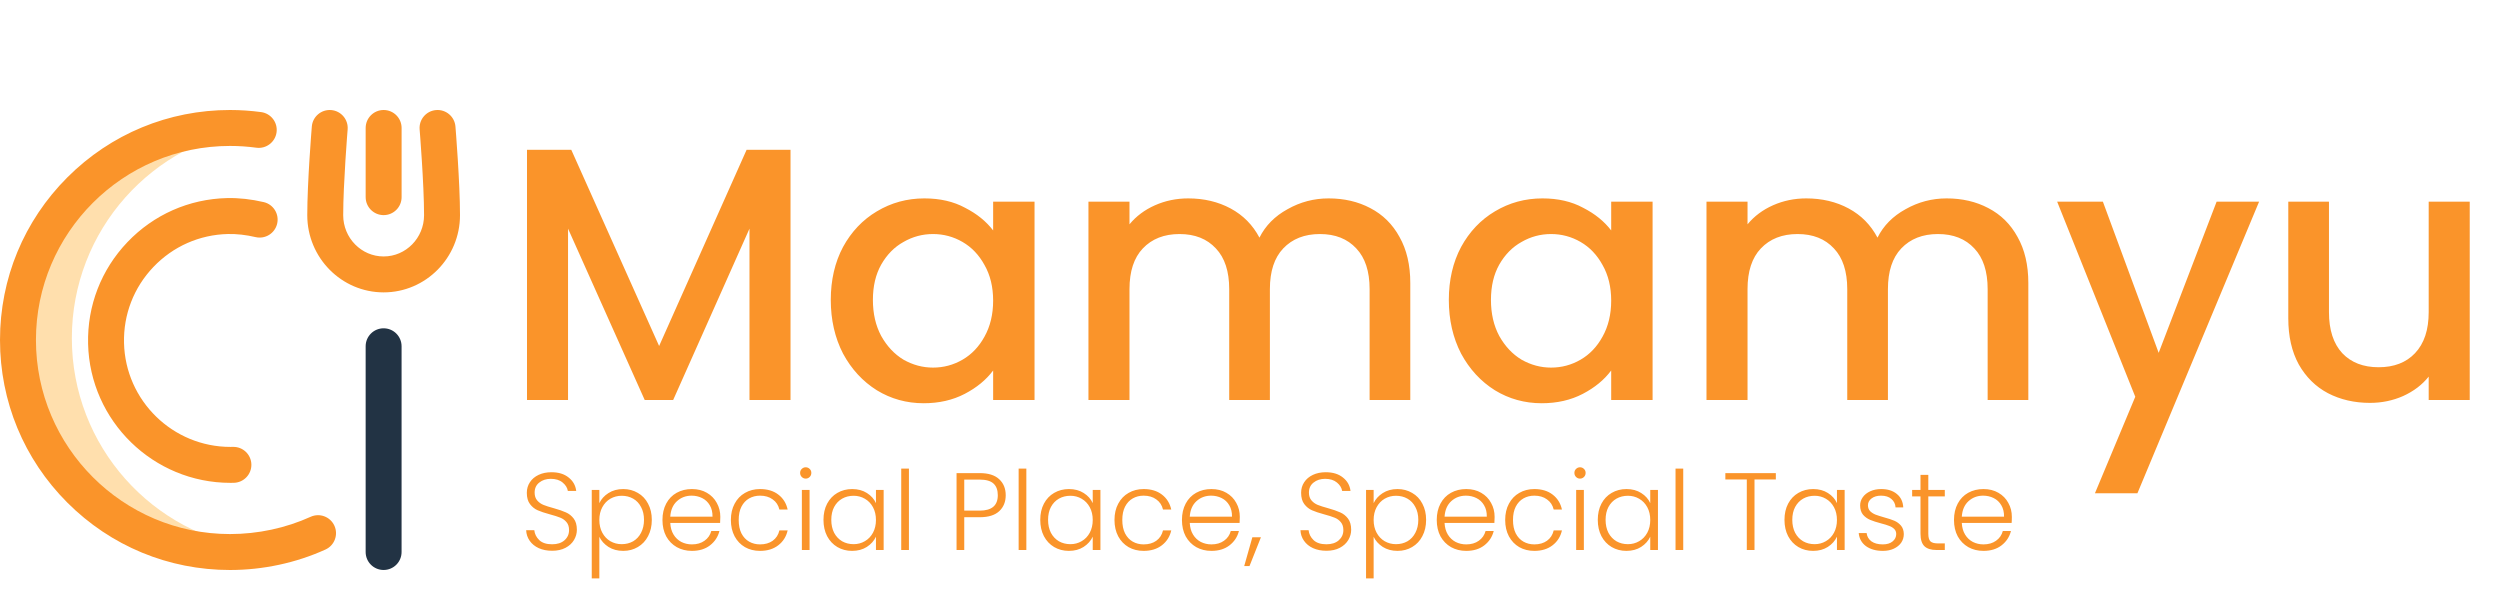 <svg width="250" height="61" viewBox="0 0 250 61" fill="none" xmlns="http://www.w3.org/2000/svg">
<path d="M7.185 33.819C7.185 23.022 15.255 14.11 25.692 12.786C24.81 12.674 23.91 12.616 22.997 12.616C11.287 12.616 1.794 22.109 1.794 33.819C1.794 45.529 11.287 55.022 22.997 55.022C23.91 55.022 24.81 54.964 25.692 54.852C15.255 53.528 7.185 44.616 7.185 33.819V33.819Z" fill="#FFC976" fill-opacity="0.6"/>
<path d="M38.363 29.238C34.152 29.238 30.727 25.776 30.727 21.521C30.727 18.26 31.163 12.878 31.182 12.651C31.262 11.662 32.131 10.926 33.119 11.006C34.108 11.087 34.844 11.954 34.764 12.943C34.759 12.998 34.32 18.407 34.32 21.521C34.32 23.795 36.134 25.645 38.363 25.645C40.593 25.645 42.406 23.795 42.406 21.521C42.406 18.405 41.968 12.998 41.963 12.943C41.882 11.954 42.618 11.087 43.608 11.006C44.596 10.925 45.464 11.662 45.545 12.651C45.563 12.878 46 18.26 46 21.521C46 25.776 42.574 29.238 38.363 29.238V29.238ZM40.16 19.715V12.797C40.16 11.805 39.356 11 38.363 11C37.371 11 36.566 11.805 36.566 12.797V19.715C36.566 20.707 37.371 21.512 38.363 21.512C39.356 21.512 40.16 20.707 40.16 19.715ZM32.547 54.953C33.451 54.542 33.851 53.477 33.441 52.574C33.031 51.67 31.965 51.27 31.062 51.68C28.575 52.809 25.787 53.406 23 53.406C12.299 53.406 3.594 44.701 3.594 34C3.594 23.299 12.299 14.594 23 14.594C23.881 14.594 24.767 14.653 25.634 14.771C26.616 14.904 27.522 14.215 27.656 13.232C27.789 12.248 27.1 11.343 26.116 11.21C25.091 11.071 24.043 11 23 11C16.857 11 11.081 13.393 6.736 17.737C2.392 22.081 0 27.857 0 34C0 40.144 2.392 45.919 6.736 50.264C11.081 54.608 16.857 57 23 57C26.296 57 29.597 56.292 32.547 54.953V54.953ZM23.384 48.281C24.376 48.257 25.161 47.434 25.138 46.442C25.114 45.45 24.294 44.666 23.299 44.688C23.213 44.69 23.128 44.691 23.043 44.691C17.288 44.691 12.539 40.08 12.402 34.297C12.334 31.454 13.378 28.755 15.341 26.697C17.304 24.639 19.951 23.468 22.794 23.401C23.656 23.381 24.609 23.487 25.552 23.71C26.518 23.938 27.485 23.34 27.714 22.374C27.942 21.408 27.344 20.44 26.378 20.212C25.141 19.92 23.872 19.78 22.709 19.808C18.906 19.898 15.366 21.464 12.74 24.216C10.115 26.969 8.719 30.579 8.809 34.382C8.992 42.118 15.344 48.285 23.042 48.285C23.155 48.285 23.27 48.284 23.384 48.281Z" fill="#FA942A"/>
<path d="M38.361 56.998C37.369 56.998 36.565 56.194 36.565 55.201V34.627C36.565 33.635 37.369 32.83 38.361 32.83C39.354 32.83 40.158 33.635 40.158 34.627V55.201C40.158 56.194 39.354 56.998 38.361 56.998Z" fill="#223344"/>
<path d="M79.052 14.98V40H74.948V22.864L67.316 40H64.472L56.804 22.864V40H52.7V14.98H57.128L65.912 34.6L74.66 14.98H79.052ZM83.078 29.992C83.078 28 83.486 26.236 84.302 24.7C85.142 23.164 86.27 21.976 87.686 21.136C89.126 20.272 90.71 19.84 92.438 19.84C93.998 19.84 95.354 20.152 96.506 20.776C97.682 21.376 98.618 22.132 99.314 23.044V20.164H103.454V40H99.314V37.048C98.618 37.984 97.67 38.764 96.47 39.388C95.27 40.012 93.902 40.324 92.366 40.324C90.662 40.324 89.102 39.892 87.686 39.028C86.27 38.14 85.142 36.916 84.302 35.356C83.486 33.772 83.078 31.984 83.078 29.992ZM99.314 30.064C99.314 28.696 99.026 27.508 98.45 26.5C97.898 25.492 97.166 24.724 96.254 24.196C95.342 23.668 94.358 23.404 93.302 23.404C92.246 23.404 91.262 23.668 90.35 24.196C89.438 24.7 88.694 25.456 88.118 26.464C87.566 27.448 87.29 28.624 87.29 29.992C87.29 31.36 87.566 32.56 88.118 33.592C88.694 34.624 89.438 35.416 90.35 35.968C91.286 36.496 92.27 36.76 93.302 36.76C94.358 36.76 95.342 36.496 96.254 35.968C97.166 35.44 97.898 34.672 98.45 33.664C99.026 32.632 99.314 31.432 99.314 30.064ZM132.857 19.84C134.417 19.84 135.809 20.164 137.033 20.812C138.281 21.46 139.253 22.42 139.949 23.692C140.669 24.964 141.029 26.5 141.029 28.3V40H136.961V28.912C136.961 27.136 136.517 25.78 135.629 24.844C134.741 23.884 133.529 23.404 131.993 23.404C130.457 23.404 129.233 23.884 128.321 24.844C127.433 25.78 126.989 27.136 126.989 28.912V40H122.921V28.912C122.921 27.136 122.477 25.78 121.589 24.844C120.701 23.884 119.489 23.404 117.953 23.404C116.417 23.404 115.193 23.884 114.281 24.844C113.393 25.78 112.949 27.136 112.949 28.912V40H108.845V20.164H112.949V22.432C113.621 21.616 114.473 20.98 115.505 20.524C116.537 20.068 117.641 19.84 118.817 19.84C120.401 19.84 121.817 20.176 123.065 20.848C124.313 21.52 125.273 22.492 125.945 23.764C126.545 22.564 127.481 21.616 128.753 20.92C130.025 20.2 131.393 19.84 132.857 19.84ZM144.883 29.992C144.883 28 145.291 26.236 146.107 24.7C146.947 23.164 148.075 21.976 149.491 21.136C150.931 20.272 152.515 19.84 154.243 19.84C155.803 19.84 157.159 20.152 158.311 20.776C159.487 21.376 160.423 22.132 161.119 23.044V20.164H165.259V40H161.119V37.048C160.423 37.984 159.475 38.764 158.275 39.388C157.075 40.012 155.707 40.324 154.171 40.324C152.467 40.324 150.907 39.892 149.491 39.028C148.075 38.14 146.947 36.916 146.107 35.356C145.291 33.772 144.883 31.984 144.883 29.992ZM161.119 30.064C161.119 28.696 160.831 27.508 160.255 26.5C159.703 25.492 158.971 24.724 158.059 24.196C157.147 23.668 156.163 23.404 155.107 23.404C154.051 23.404 153.067 23.668 152.155 24.196C151.243 24.7 150.499 25.456 149.923 26.464C149.371 27.448 149.095 28.624 149.095 29.992C149.095 31.36 149.371 32.56 149.923 33.592C150.499 34.624 151.243 35.416 152.155 35.968C153.091 36.496 154.075 36.76 155.107 36.76C156.163 36.76 157.147 36.496 158.059 35.968C158.971 35.44 159.703 34.672 160.255 33.664C160.831 32.632 161.119 31.432 161.119 30.064ZM194.661 19.84C196.221 19.84 197.613 20.164 198.837 20.812C200.085 21.46 201.057 22.42 201.753 23.692C202.473 24.964 202.833 26.5 202.833 28.3V40H198.765V28.912C198.765 27.136 198.321 25.78 197.433 24.844C196.545 23.884 195.333 23.404 193.797 23.404C192.261 23.404 191.037 23.884 190.125 24.844C189.237 25.78 188.793 27.136 188.793 28.912V40H184.725V28.912C184.725 27.136 184.281 25.78 183.393 24.844C182.505 23.884 181.293 23.404 179.757 23.404C178.221 23.404 176.997 23.884 176.085 24.844C175.197 25.78 174.753 27.136 174.753 28.912V40H170.649V20.164H174.753V22.432C175.425 21.616 176.277 20.98 177.309 20.524C178.341 20.068 179.445 19.84 180.621 19.84C182.205 19.84 183.621 20.176 184.869 20.848C186.117 21.52 187.077 22.492 187.749 23.764C188.349 22.564 189.285 21.616 190.557 20.92C191.829 20.2 193.197 19.84 194.661 19.84ZM225.911 20.164L213.743 49.324H209.495L213.527 39.676L205.715 20.164H210.287L215.867 35.284L221.663 20.164H225.911ZM246.973 20.164V40H242.869V37.66C242.221 38.476 241.369 39.124 240.313 39.604C239.281 40.06 238.177 40.288 237.001 40.288C235.441 40.288 234.037 39.964 232.789 39.316C231.565 38.668 230.593 37.708 229.873 36.436C229.177 35.164 228.829 33.628 228.829 31.828V20.164H232.897V31.216C232.897 32.992 233.341 34.36 234.229 35.32C235.117 36.256 236.329 36.724 237.865 36.724C239.401 36.724 240.613 36.256 241.501 35.32C242.413 34.36 242.869 32.992 242.869 31.216V20.164H246.973Z" fill="#FA942A"/>
<path d="M55.212 55.077C54.706 55.077 54.259 54.989 53.87 54.813C53.489 54.637 53.188 54.391 52.968 54.076C52.748 53.761 52.631 53.409 52.616 53.02H53.43C53.467 53.394 53.632 53.724 53.925 54.01C54.218 54.289 54.647 54.428 55.212 54.428C55.733 54.428 56.143 54.296 56.444 54.032C56.752 53.761 56.906 53.42 56.906 53.009C56.906 52.679 56.822 52.415 56.653 52.217C56.484 52.012 56.275 51.861 56.026 51.766C55.777 51.663 55.432 51.553 54.992 51.436C54.479 51.297 54.072 51.161 53.771 51.029C53.47 50.897 53.214 50.692 53.001 50.413C52.788 50.134 52.682 49.757 52.682 49.28C52.682 48.884 52.785 48.532 52.99 48.224C53.195 47.909 53.485 47.663 53.859 47.487C54.233 47.311 54.662 47.223 55.146 47.223C55.857 47.223 56.429 47.399 56.862 47.751C57.302 48.096 57.555 48.543 57.621 49.093H56.785C56.734 48.778 56.561 48.499 56.268 48.257C55.975 48.008 55.579 47.883 55.08 47.883C54.618 47.883 54.233 48.008 53.925 48.257C53.617 48.499 53.463 48.833 53.463 49.258C53.463 49.581 53.547 49.841 53.716 50.039C53.885 50.237 54.094 50.387 54.343 50.49C54.6 50.593 54.944 50.703 55.377 50.82C55.876 50.959 56.279 51.099 56.587 51.238C56.895 51.37 57.155 51.575 57.368 51.854C57.581 52.133 57.687 52.507 57.687 52.976C57.687 53.335 57.592 53.676 57.401 53.999C57.21 54.322 56.928 54.582 56.554 54.78C56.18 54.978 55.733 55.077 55.212 55.077ZM59.934 50.314C60.125 49.911 60.425 49.577 60.836 49.313C61.254 49.042 61.749 48.906 62.321 48.906C62.864 48.906 63.351 49.034 63.784 49.291C64.224 49.54 64.565 49.9 64.807 50.369C65.056 50.831 65.181 51.37 65.181 51.986C65.181 52.602 65.056 53.145 64.807 53.614C64.565 54.083 64.224 54.446 63.784 54.703C63.351 54.96 62.864 55.088 62.321 55.088C61.756 55.088 61.265 54.956 60.847 54.692C60.429 54.421 60.125 54.083 59.934 53.68V57.838H59.175V48.994H59.934V50.314ZM64.4 51.986C64.4 51.487 64.301 51.058 64.103 50.699C63.912 50.332 63.648 50.054 63.311 49.863C62.974 49.672 62.592 49.577 62.167 49.577C61.756 49.577 61.379 49.676 61.034 49.874C60.697 50.072 60.429 50.354 60.231 50.721C60.033 51.088 59.934 51.513 59.934 51.997C59.934 52.481 60.033 52.906 60.231 53.273C60.429 53.64 60.697 53.922 61.034 54.12C61.379 54.318 61.756 54.417 62.167 54.417C62.592 54.417 62.974 54.322 63.311 54.131C63.648 53.933 63.912 53.651 64.103 53.284C64.301 52.91 64.4 52.477 64.4 51.986ZM72.032 51.689C72.032 51.953 72.024 52.155 72.01 52.294H67.027C67.049 52.749 67.159 53.137 67.357 53.46C67.555 53.783 67.815 54.028 68.138 54.197C68.46 54.358 68.812 54.439 69.194 54.439C69.692 54.439 70.11 54.318 70.448 54.076C70.792 53.834 71.02 53.508 71.13 53.097H71.944C71.797 53.684 71.482 54.164 70.998 54.538C70.521 54.905 69.92 55.088 69.194 55.088C68.629 55.088 68.123 54.963 67.676 54.714C67.228 54.457 66.876 54.098 66.62 53.636C66.37 53.167 66.246 52.62 66.246 51.997C66.246 51.374 66.37 50.827 66.62 50.358C66.869 49.889 67.217 49.529 67.665 49.28C68.112 49.031 68.622 48.906 69.194 48.906C69.766 48.906 70.264 49.031 70.69 49.28C71.122 49.529 71.452 49.867 71.68 50.292C71.914 50.71 72.032 51.176 72.032 51.689ZM71.251 51.667C71.258 51.22 71.166 50.838 70.976 50.523C70.792 50.208 70.539 49.969 70.217 49.808C69.894 49.647 69.542 49.566 69.161 49.566C68.589 49.566 68.101 49.749 67.698 50.116C67.294 50.483 67.071 51 67.027 51.667H71.251ZM73.088 51.997C73.088 51.374 73.213 50.831 73.463 50.369C73.712 49.9 74.056 49.54 74.496 49.291C74.936 49.034 75.439 48.906 76.004 48.906C76.744 48.906 77.353 49.089 77.829 49.456C78.314 49.823 78.625 50.321 78.764 50.952H77.939C77.837 50.519 77.613 50.182 77.269 49.94C76.931 49.691 76.51 49.566 76.004 49.566C75.6 49.566 75.237 49.658 74.915 49.841C74.592 50.024 74.335 50.299 74.144 50.666C73.961 51.025 73.87 51.469 73.87 51.997C73.87 52.525 73.961 52.972 74.144 53.339C74.335 53.706 74.592 53.981 74.915 54.164C75.237 54.347 75.6 54.439 76.004 54.439C76.51 54.439 76.931 54.318 77.269 54.076C77.613 53.827 77.837 53.482 77.939 53.042H78.764C78.625 53.658 78.314 54.153 77.829 54.527C77.346 54.901 76.737 55.088 76.004 55.088C75.439 55.088 74.936 54.963 74.496 54.714C74.056 54.457 73.712 54.098 73.463 53.636C73.213 53.167 73.088 52.62 73.088 51.997ZM80.572 47.861C80.418 47.861 80.286 47.806 80.176 47.696C80.066 47.586 80.011 47.45 80.011 47.289C80.011 47.128 80.066 46.996 80.176 46.893C80.286 46.783 80.418 46.728 80.572 46.728C80.726 46.728 80.858 46.783 80.968 46.893C81.078 46.996 81.133 47.128 81.133 47.289C81.133 47.45 81.078 47.586 80.968 47.696C80.858 47.806 80.726 47.861 80.572 47.861ZM80.957 48.994V55H80.187V48.994H80.957ZM82.348 51.986C82.348 51.37 82.469 50.831 82.711 50.369C82.961 49.9 83.302 49.54 83.734 49.291C84.174 49.034 84.669 48.906 85.219 48.906C85.791 48.906 86.283 49.038 86.693 49.302C87.111 49.566 87.412 49.903 87.595 50.314V48.994H88.365V55H87.595V53.669C87.405 54.08 87.1 54.421 86.682 54.692C86.272 54.956 85.78 55.088 85.208 55.088C84.666 55.088 84.174 54.96 83.734 54.703C83.302 54.446 82.961 54.083 82.711 53.614C82.469 53.145 82.348 52.602 82.348 51.986ZM87.595 51.997C87.595 51.513 87.496 51.088 87.298 50.721C87.1 50.354 86.829 50.072 86.484 49.874C86.147 49.676 85.773 49.577 85.362 49.577C84.937 49.577 84.556 49.672 84.218 49.863C83.881 50.054 83.613 50.332 83.415 50.699C83.225 51.058 83.129 51.487 83.129 51.986C83.129 52.477 83.225 52.91 83.415 53.284C83.613 53.651 83.881 53.933 84.218 54.131C84.556 54.322 84.937 54.417 85.362 54.417C85.773 54.417 86.147 54.318 86.484 54.12C86.829 53.922 87.1 53.64 87.298 53.273C87.496 52.906 87.595 52.481 87.595 51.997ZM90.893 46.86V55H90.123V46.86H90.893ZM100.572 49.522C100.572 50.182 100.356 50.714 99.923 51.117C99.491 51.52 98.842 51.722 97.976 51.722H96.425V55H95.655V47.311H97.976C98.834 47.311 99.48 47.513 99.912 47.916C100.352 48.319 100.572 48.855 100.572 49.522ZM97.976 51.062C99.179 51.062 99.78 50.549 99.78 49.522C99.78 49.009 99.637 48.62 99.351 48.356C99.065 48.092 98.607 47.96 97.976 47.96H96.425V51.062H97.976ZM102.634 46.86V55H101.864V46.86H102.634ZM104.026 51.986C104.026 51.37 104.147 50.831 104.389 50.369C104.638 49.9 104.979 49.54 105.412 49.291C105.852 49.034 106.347 48.906 106.897 48.906C107.469 48.906 107.96 49.038 108.371 49.302C108.789 49.566 109.09 49.903 109.273 50.314V48.994H110.043V55H109.273V53.669C109.082 54.08 108.778 54.421 108.36 54.692C107.949 54.956 107.458 55.088 106.886 55.088C106.343 55.088 105.852 54.96 105.412 54.703C104.979 54.446 104.638 54.083 104.389 53.614C104.147 53.145 104.026 52.602 104.026 51.986ZM109.273 51.997C109.273 51.513 109.174 51.088 108.976 50.721C108.778 50.354 108.507 50.072 108.162 49.874C107.825 49.676 107.451 49.577 107.04 49.577C106.615 49.577 106.233 49.672 105.896 49.863C105.559 50.054 105.291 50.332 105.093 50.699C104.902 51.058 104.807 51.487 104.807 51.986C104.807 52.477 104.902 52.91 105.093 53.284C105.291 53.651 105.559 53.933 105.896 54.131C106.233 54.322 106.615 54.417 107.04 54.417C107.451 54.417 107.825 54.318 108.162 54.12C108.507 53.922 108.778 53.64 108.976 53.273C109.174 52.906 109.273 52.481 109.273 51.997ZM111.449 51.997C111.449 51.374 111.574 50.831 111.823 50.369C112.072 49.9 112.417 49.54 112.857 49.291C113.297 49.034 113.799 48.906 114.364 48.906C115.105 48.906 115.713 49.089 116.19 49.456C116.674 49.823 116.986 50.321 117.125 50.952H116.3C116.197 50.519 115.974 50.182 115.629 49.94C115.292 49.691 114.87 49.566 114.364 49.566C113.961 49.566 113.598 49.658 113.275 49.841C112.952 50.024 112.696 50.299 112.505 50.666C112.322 51.025 112.23 51.469 112.23 51.997C112.23 52.525 112.322 52.972 112.505 53.339C112.696 53.706 112.952 53.981 113.275 54.164C113.598 54.347 113.961 54.439 114.364 54.439C114.87 54.439 115.292 54.318 115.629 54.076C115.974 53.827 116.197 53.482 116.3 53.042H117.125C116.986 53.658 116.674 54.153 116.19 54.527C115.706 54.901 115.097 55.088 114.364 55.088C113.799 55.088 113.297 54.963 112.857 54.714C112.417 54.457 112.072 54.098 111.823 53.636C111.574 53.167 111.449 52.62 111.449 51.997ZM123.981 51.689C123.981 51.953 123.974 52.155 123.959 52.294H118.976C118.998 52.749 119.108 53.137 119.306 53.46C119.504 53.783 119.764 54.028 120.087 54.197C120.41 54.358 120.762 54.439 121.143 54.439C121.642 54.439 122.06 54.318 122.397 54.076C122.742 53.834 122.969 53.508 123.079 53.097H123.893C123.746 53.684 123.431 54.164 122.947 54.538C122.47 54.905 121.869 55.088 121.143 55.088C120.578 55.088 120.072 54.963 119.625 54.714C119.178 54.457 118.826 54.098 118.569 53.636C118.32 53.167 118.195 52.62 118.195 51.997C118.195 51.374 118.32 50.827 118.569 50.358C118.818 49.889 119.167 49.529 119.614 49.28C120.061 49.031 120.571 48.906 121.143 48.906C121.715 48.906 122.214 49.031 122.639 49.28C123.072 49.529 123.402 49.867 123.629 50.292C123.864 50.71 123.981 51.176 123.981 51.689ZM123.2 51.667C123.207 51.22 123.116 50.838 122.925 50.523C122.742 50.208 122.489 49.969 122.166 49.808C121.843 49.647 121.491 49.566 121.11 49.566C120.538 49.566 120.05 49.749 119.647 50.116C119.244 50.483 119.02 51 118.976 51.667H123.2ZM126.094 53.724L124.95 56.606H124.422L125.236 53.724H126.094ZM132.642 55.077C132.136 55.077 131.688 54.989 131.3 54.813C130.918 54.637 130.618 54.391 130.398 54.076C130.178 53.761 130.06 53.409 130.046 53.02H130.86C130.896 53.394 131.061 53.724 131.355 54.01C131.648 54.289 132.077 54.428 132.642 54.428C133.162 54.428 133.573 54.296 133.874 54.032C134.182 53.761 134.336 53.42 134.336 53.009C134.336 52.679 134.251 52.415 134.083 52.217C133.914 52.012 133.705 51.861 133.456 51.766C133.206 51.663 132.862 51.553 132.422 51.436C131.908 51.297 131.501 51.161 131.201 51.029C130.9 50.897 130.643 50.692 130.431 50.413C130.218 50.134 130.112 49.757 130.112 49.28C130.112 48.884 130.214 48.532 130.42 48.224C130.625 47.909 130.915 47.663 131.289 47.487C131.663 47.311 132.092 47.223 132.576 47.223C133.287 47.223 133.859 47.399 134.292 47.751C134.732 48.096 134.985 48.543 135.051 49.093H134.215C134.163 48.778 133.991 48.499 133.698 48.257C133.404 48.008 133.008 47.883 132.51 47.883C132.048 47.883 131.663 48.008 131.355 48.257C131.047 48.499 130.893 48.833 130.893 49.258C130.893 49.581 130.977 49.841 131.146 50.039C131.314 50.237 131.523 50.387 131.773 50.49C132.029 50.593 132.374 50.703 132.807 50.82C133.305 50.959 133.709 51.099 134.017 51.238C134.325 51.37 134.585 51.575 134.798 51.854C135.01 52.133 135.117 52.507 135.117 52.976C135.117 53.335 135.021 53.676 134.831 53.999C134.64 54.322 134.358 54.582 133.984 54.78C133.61 54.978 133.162 55.077 132.642 55.077ZM137.364 50.314C137.554 49.911 137.855 49.577 138.266 49.313C138.684 49.042 139.179 48.906 139.751 48.906C140.293 48.906 140.781 49.034 141.214 49.291C141.654 49.54 141.995 49.9 142.237 50.369C142.486 50.831 142.611 51.37 142.611 51.986C142.611 52.602 142.486 53.145 142.237 53.614C141.995 54.083 141.654 54.446 141.214 54.703C140.781 54.96 140.293 55.088 139.751 55.088C139.186 55.088 138.695 54.956 138.277 54.692C137.859 54.421 137.554 54.083 137.364 53.68V57.838H136.605V48.994H137.364V50.314ZM141.83 51.986C141.83 51.487 141.731 51.058 141.533 50.699C141.342 50.332 141.078 50.054 140.741 49.863C140.403 49.672 140.022 49.577 139.597 49.577C139.186 49.577 138.808 49.676 138.464 49.874C138.126 50.072 137.859 50.354 137.661 50.721C137.463 51.088 137.364 51.513 137.364 51.997C137.364 52.481 137.463 52.906 137.661 53.273C137.859 53.64 138.126 53.922 138.464 54.12C138.808 54.318 139.186 54.417 139.597 54.417C140.022 54.417 140.403 54.322 140.741 54.131C141.078 53.933 141.342 53.651 141.533 53.284C141.731 52.91 141.83 52.477 141.83 51.986ZM149.461 51.689C149.461 51.953 149.454 52.155 149.439 52.294H144.456C144.478 52.749 144.588 53.137 144.786 53.46C144.984 53.783 145.245 54.028 145.567 54.197C145.89 54.358 146.242 54.439 146.623 54.439C147.122 54.439 147.54 54.318 147.877 54.076C148.222 53.834 148.449 53.508 148.559 53.097H149.373C149.227 53.684 148.911 54.164 148.427 54.538C147.951 54.905 147.349 55.088 146.623 55.088C146.059 55.088 145.553 54.963 145.105 54.714C144.658 54.457 144.306 54.098 144.049 53.636C143.8 53.167 143.675 52.62 143.675 51.997C143.675 51.374 143.8 50.827 144.049 50.358C144.299 49.889 144.647 49.529 145.094 49.28C145.542 49.031 146.051 48.906 146.623 48.906C147.195 48.906 147.694 49.031 148.119 49.28C148.552 49.529 148.882 49.867 149.109 50.292C149.344 50.71 149.461 51.176 149.461 51.689ZM148.68 51.667C148.688 51.22 148.596 50.838 148.405 50.523C148.222 50.208 147.969 49.969 147.646 49.808C147.324 49.647 146.972 49.566 146.59 49.566C146.018 49.566 145.531 49.749 145.127 50.116C144.724 50.483 144.5 51 144.456 51.667H148.68ZM150.518 51.997C150.518 51.374 150.643 50.831 150.892 50.369C151.142 49.9 151.486 49.54 151.926 49.291C152.366 49.034 152.869 48.906 153.433 48.906C154.174 48.906 154.783 49.089 155.259 49.456C155.743 49.823 156.055 50.321 156.194 50.952H155.369C155.267 50.519 155.043 50.182 154.698 49.94C154.361 49.691 153.939 49.566 153.433 49.566C153.03 49.566 152.667 49.658 152.344 49.841C152.022 50.024 151.765 50.299 151.574 50.666C151.391 51.025 151.299 51.469 151.299 51.997C151.299 52.525 151.391 52.972 151.574 53.339C151.765 53.706 152.022 53.981 152.344 54.164C152.667 54.347 153.03 54.439 153.433 54.439C153.939 54.439 154.361 54.318 154.698 54.076C155.043 53.827 155.267 53.482 155.369 53.042H156.194C156.055 53.658 155.743 54.153 155.259 54.527C154.775 54.901 154.167 55.088 153.433 55.088C152.869 55.088 152.366 54.963 151.926 54.714C151.486 54.457 151.142 54.098 150.892 53.636C150.643 53.167 150.518 52.62 150.518 51.997ZM158.001 47.861C157.847 47.861 157.715 47.806 157.605 47.696C157.495 47.586 157.44 47.45 157.44 47.289C157.44 47.128 157.495 46.996 157.605 46.893C157.715 46.783 157.847 46.728 158.001 46.728C158.155 46.728 158.287 46.783 158.397 46.893C158.507 46.996 158.562 47.128 158.562 47.289C158.562 47.45 158.507 47.586 158.397 47.696C158.287 47.806 158.155 47.861 158.001 47.861ZM158.386 48.994V55H157.616V48.994H158.386ZM159.778 51.986C159.778 51.37 159.899 50.831 160.141 50.369C160.39 49.9 160.731 49.54 161.164 49.291C161.604 49.034 162.099 48.906 162.649 48.906C163.221 48.906 163.712 49.038 164.123 49.302C164.541 49.566 164.842 49.903 165.025 50.314V48.994H165.795V55H165.025V53.669C164.834 54.08 164.53 54.421 164.112 54.692C163.701 54.956 163.21 55.088 162.638 55.088C162.095 55.088 161.604 54.96 161.164 54.703C160.731 54.446 160.39 54.083 160.141 53.614C159.899 53.145 159.778 52.602 159.778 51.986ZM165.025 51.997C165.025 51.513 164.926 51.088 164.728 50.721C164.53 50.354 164.259 50.072 163.914 49.874C163.577 49.676 163.203 49.577 162.792 49.577C162.367 49.577 161.985 49.672 161.648 49.863C161.311 50.054 161.043 50.332 160.845 50.699C160.654 51.058 160.559 51.487 160.559 51.986C160.559 52.477 160.654 52.91 160.845 53.284C161.043 53.651 161.311 53.933 161.648 54.131C161.985 54.322 162.367 54.417 162.792 54.417C163.203 54.417 163.577 54.318 163.914 54.12C164.259 53.922 164.53 53.64 164.728 53.273C164.926 52.906 165.025 52.481 165.025 51.997ZM168.323 46.86V55H167.553V46.86H168.323ZM177.584 47.311V47.949H175.45V55H174.68V47.949H172.535V47.311H177.584ZM178.448 51.986C178.448 51.37 178.569 50.831 178.811 50.369C179.06 49.9 179.401 49.54 179.834 49.291C180.274 49.034 180.769 48.906 181.319 48.906C181.891 48.906 182.382 49.038 182.793 49.302C183.211 49.566 183.512 49.903 183.695 50.314V48.994H184.465V55H183.695V53.669C183.504 54.08 183.2 54.421 182.782 54.692C182.371 54.956 181.88 55.088 181.308 55.088C180.765 55.088 180.274 54.96 179.834 54.703C179.401 54.446 179.06 54.083 178.811 53.614C178.569 53.145 178.448 52.602 178.448 51.986ZM183.695 51.997C183.695 51.513 183.596 51.088 183.398 50.721C183.2 50.354 182.929 50.072 182.584 49.874C182.247 49.676 181.873 49.577 181.462 49.577C181.037 49.577 180.655 49.672 180.318 49.863C179.981 50.054 179.713 50.332 179.515 50.699C179.324 51.058 179.229 51.487 179.229 51.986C179.229 52.477 179.324 52.91 179.515 53.284C179.713 53.651 179.981 53.933 180.318 54.131C180.655 54.322 181.037 54.417 181.462 54.417C181.873 54.417 182.247 54.318 182.584 54.12C182.929 53.922 183.2 53.64 183.398 53.273C183.596 52.906 183.695 52.481 183.695 51.997ZM188.291 55.088C187.601 55.088 187.037 54.93 186.597 54.615C186.164 54.292 185.922 53.856 185.871 53.306H186.663C186.699 53.643 186.857 53.918 187.136 54.131C187.422 54.336 187.803 54.439 188.28 54.439C188.698 54.439 189.024 54.34 189.259 54.142C189.501 53.944 189.622 53.698 189.622 53.405C189.622 53.2 189.556 53.031 189.424 52.899C189.292 52.767 189.123 52.664 188.918 52.591C188.72 52.51 188.448 52.426 188.104 52.338C187.656 52.221 187.293 52.103 187.015 51.986C186.736 51.869 186.498 51.696 186.3 51.469C186.109 51.234 186.014 50.923 186.014 50.534C186.014 50.241 186.102 49.969 186.278 49.72C186.454 49.471 186.703 49.273 187.026 49.126C187.348 48.979 187.715 48.906 188.126 48.906C188.771 48.906 189.292 49.071 189.688 49.401C190.084 49.724 190.296 50.171 190.326 50.743H189.556C189.534 50.391 189.394 50.109 189.138 49.896C188.888 49.676 188.544 49.566 188.104 49.566C187.715 49.566 187.4 49.658 187.158 49.841C186.916 50.024 186.795 50.252 186.795 50.523C186.795 50.758 186.864 50.952 187.004 51.106C187.15 51.253 187.33 51.37 187.543 51.458C187.755 51.539 188.041 51.63 188.401 51.733C188.833 51.85 189.178 51.964 189.435 52.074C189.691 52.184 189.911 52.345 190.095 52.558C190.278 52.771 190.373 53.053 190.381 53.405C190.381 53.728 190.293 54.017 190.117 54.274C189.941 54.523 189.695 54.721 189.38 54.868C189.064 55.015 188.701 55.088 188.291 55.088ZM192.831 49.643V53.372C192.831 53.739 192.901 53.992 193.04 54.131C193.18 54.27 193.425 54.34 193.777 54.34H194.481V55H193.656C193.114 55 192.71 54.875 192.446 54.626C192.182 54.369 192.05 53.951 192.05 53.372V49.643H191.214V48.994H192.05V47.487H192.831V48.994H194.481V49.643H192.831ZM201.185 51.689C201.185 51.953 201.178 52.155 201.163 52.294H196.18C196.202 52.749 196.312 53.137 196.51 53.46C196.708 53.783 196.968 54.028 197.291 54.197C197.614 54.358 197.966 54.439 198.347 54.439C198.846 54.439 199.264 54.318 199.601 54.076C199.946 53.834 200.173 53.508 200.283 53.097H201.097C200.95 53.684 200.635 54.164 200.151 54.538C199.674 54.905 199.073 55.088 198.347 55.088C197.782 55.088 197.276 54.963 196.829 54.714C196.382 54.457 196.03 54.098 195.773 53.636C195.524 53.167 195.399 52.62 195.399 51.997C195.399 51.374 195.524 50.827 195.773 50.358C196.022 49.889 196.371 49.529 196.818 49.28C197.265 49.031 197.775 48.906 198.347 48.906C198.919 48.906 199.418 49.031 199.843 49.28C200.276 49.529 200.606 49.867 200.833 50.292C201.068 50.71 201.185 51.176 201.185 51.689ZM200.404 51.667C200.411 51.22 200.32 50.838 200.129 50.523C199.946 50.208 199.693 49.969 199.37 49.808C199.047 49.647 198.695 49.566 198.314 49.566C197.742 49.566 197.254 49.749 196.851 50.116C196.448 50.483 196.224 51 196.18 51.667H200.404Z" fill="#FA942A"/>
</svg>

